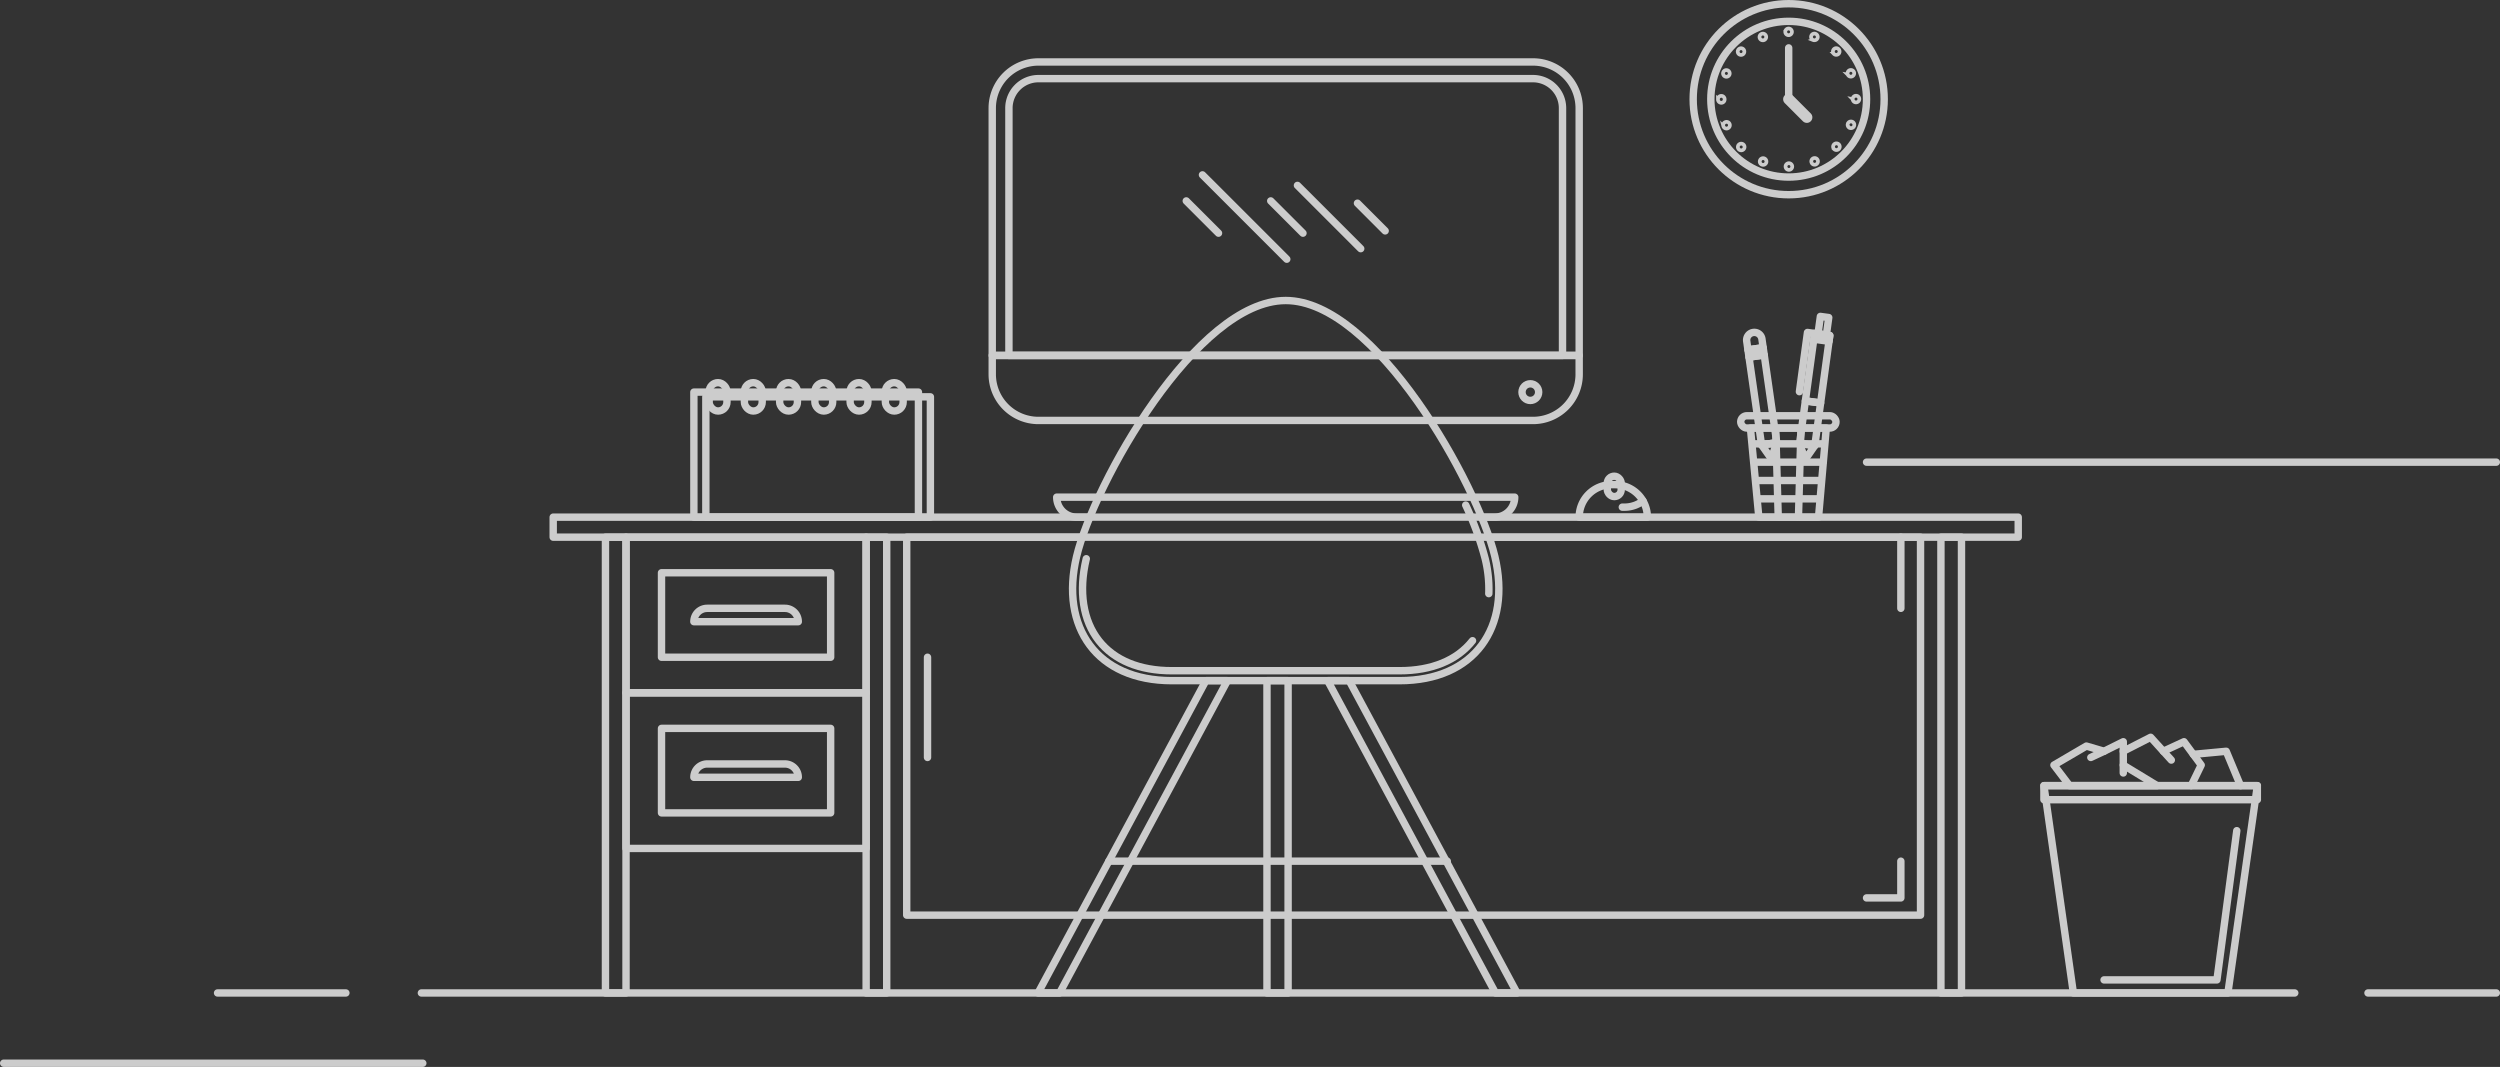 <svg xmlns="http://www.w3.org/2000/svg" width="676.16" height="288.561" viewBox="0 0 676.16 288.561">
    <rect x="0" y="0" width="676.16" height="288.561" fill="#333333" stroke="none"/>
    <defs>
        <style>
            .cls-1,.cls-4{fill:none}.cls-1,.cls-2,.cls-3,.cls-4{stroke:#ccc}.cls-1,.cls-2,.cls-3{stroke-linecap:round;stroke-linejoin:round}.cls-1,.cls-2{stroke-width:2px}.cls-2,.cls-3{fill:#fff}.cls-3{stroke-width:3px}
        </style>
    </defs>
    <g id="Group_3179" data-name="Group 3179" transform="translate(-76 -70.029)">
        <path id="Rectangle_966" d="M0 0h60.733v32.538H0z" class="cls-1" data-name="Rectangle 966" transform="translate(266.905 177.361)"/>
        <path id="Rectangle_967" d="M0 0h274.204v102.224H0z" class="cls-1" data-name="Rectangle 967" transform="translate(321.232 215.319)"/>
        <g id="Group_3169" data-name="Group 3169" transform="translate(562.681 155.607)">
            <path id="Rectangle_968" d="M0 0h4.157v11.635H0z" class="cls-1" data-name="Rectangle 968" transform="rotate(7.754 -167.78 23.296)"/>
            <path id="Path_1142" d="M608.852 199.06l1.51 4.318 2.609-3.758z" class="cls-1" data-name="Path 1142" transform="translate(-608.812 -164.682)"/>
            <path id="Rectangle_969" d="M0 0h4.157v18.415H0z" class="cls-1" data-name="Rectangle 969" transform="rotate(7.754 -31.914 32.507)"/>
            <path id="Rectangle_970" d="M0 0h4.157v1.578H0z" class="cls-1" data-name="Rectangle 970" transform="rotate(7.754 -31.914 32.507)"/>
            <path id="Path_1143" d="M612.4 166.926l-1.415-.193-2.18 16.013" class="cls-1" data-name="Path 1143" transform="translate(-608.809 -162.391)"/>
            <path id="Rectangle_971" d="M0 0h2.283v4.773H0z" class="cls-1" data-name="Rectangle 971" transform="rotate(7.754 2.833 41.803)"/>
        </g>
        <g id="Group_3170" data-name="Group 3170" transform="translate(548.13 159.653)">
            <path id="Rectangle_972" d="M0 0h4.157v23.956H0z" class="cls-1" data-name="Rectangle 972" transform="rotate(-8.133 49.505 -2.934)"/>
            <path id="Path_1144" d="M597.778 199.4l2.634 3.74 1.481-4.328z" class="cls-1" data-name="Path 1144" transform="translate(-593.476 -168.709)"/>
            <path id="Rectangle_973" d="M0 0h4.157v1.997H0z" class="cls-1" data-name="Rectangle 973" transform="rotate(-8.133 35.466 -1.932)"/>
            <path id="Rectangle_974" d="M2.079 0a2.079 2.079 0 0 1 2.078 2.079v2.375H0V2.079A2.079 2.079 0 0 1 2.079 0z" class="cls-1" data-name="Rectangle 974" transform="rotate(-8.11 4.15 .294)"/>
        </g>
        <path id="Rectangle_975" d="M0 0h64.942v42.092H0z" class="cls-1" data-name="Rectangle 975" transform="translate(245.316 215.319)"/>
        <rect id="Rectangle_976" width="3.758" height="5.51" class="cls-1" data-name="Rectangle 976" rx="1.879" transform="translate(510.722 198.824)"/>
        <path id="Rectangle_977" d="M0 0h123.871a5.4 5.4 0 0 1-5.4 5.4H5.4A5.4 5.4 0 0 1 0 0z" class="cls-1" data-name="Rectangle 977" transform="translate(361.804 204.495)"/>
        <path id="Path_1145" d="M532.588 100.476A12.486 12.486 0 0 0 520.1 87.99H386.326a12.486 12.486 0 0 0-12.486 12.486v66.888h158.748z" class="cls-1" data-name="Path 1145" transform="translate(-29.474 -1.202)"/>
        <g id="Group_3171" data-name="Group 3171" transform="translate(348.876 91.297)">
            <path id="Path_1146" d="M378.694 167.708V100.82a7.985 7.985 0 0 1 7.976-7.977h133.775a7.985 7.985 0 0 1 7.977 7.977v66.888z" class="cls-1" data-name="Path 1146" transform="translate(-378.694 -92.843)"/>
        </g>
        <path id="Path_1147" d="M386.326 191.007H520.1a12.486 12.486 0 0 0 12.485-12.486v-5.1H373.84v5.1a12.486 12.486 0 0 0 12.486 12.486z" class="cls-1" data-name="Path 1147" transform="translate(-29.474 -7.257)"/>
        <path id="Path_1148" d="M391.183 220.492H246.038v5.42H389.2" class="cls-1" data-name="Path 1148" transform="translate(-20.416 -10.594)"/>
        <path id="Path_1149" d="M516.268 220.492h145.159v5.42H518.264" class="cls-1" data-name="Path 1149" transform="translate(-39.569 -10.594)"/>
        <path id="Path_1150" d="M511.431 226.646c-4.675-19.61-32.369-69.216-56.56-69.216s-51.885 49.606-56.56 69.216c-4.572 19.182 5.488 33.6 25.76 33.6h61.6c20.272 0 30.329-14.418 25.76-33.6z" class="cls-1" data-name="Path 1150" transform="translate(-31.131 -6.124)"/>
        <path id="Path_1151" d="M505.606 254.767c-4.194 5.312-11.016 8.119-19.729 8.119h-61.6c-8.713 0-15.535-2.807-19.729-8.119-4.31-5.458-5.523-13.331-3.415-22.17" class="cls-1" data-name="Path 1151" transform="translate(-31.337 -11.452)"/>
        <path id="Path_1152" d="M511.667 216.988a85.192 85.192 0 0 1 5.262 14.5 34.37 34.37 0 0 1 .982 9.437" class="cls-1" data-name="Path 1152" transform="translate(-39.243 -10.345)"/>
        <g id="Group_3172" data-name="Group 3172" transform="translate(356.75 254.122)">
            <path id="Path_1153" d="M432.568 268.089l-45.4 84.467H393l45.4-84.467z" class="cls-1" data-name="Path 1153" transform="translate(-387.169 -268.089)"/>
            <path id="Path_1154" d="M477.3 268.089l45.4 84.467h-5.826l-45.4-84.467z" class="cls-1" data-name="Path 1154" transform="translate(-393.144 -268.089)"/>
            <path id="Rectangle_978" d="M0 0h5.713v84.467H0z" class="cls-1" data-name="Rectangle 978" transform="translate(61.92)"/>
        </g>
        <path id="Line_271" d="M0 0h91.525" class="cls-1" data-name="Line 271" transform="translate(375.909 302.944)"/>
        <circle id="Ellipse_74" cx="2.255" cy="2.255" r="2.255" class="cls-1" data-name="Ellipse 74" transform="translate(487.647 173.828)"/>
        <path id="Rectangle_979" d="M8.786 0h.861a8.786 8.786 0 0 1 8.786 8.786H0A8.786 8.786 0 0 1 8.786 0z" class="cls-1" data-name="Rectangle 979" transform="translate(503.114 201.113)"/>
        <path id="Path_1155" d="M557.255 217.456h.607a8.165 8.165 0 0 0 4.977-1.692" class="cls-1" data-name="Path 1155" transform="translate(-42.474 -10.259)"/>
        <path id="Path_1156" d="M737.705 298.65h-57.726l7.967 56.073h41.792z" class="cls-1" data-name="Path 1156" transform="translate(-51.172 -16.133)"/>
        <path id="Rectangle_980" d="M0 0h45.749v22.85H0z" class="cls-1" data-name="Rectangle 980" transform="translate(254.913 224.94)"/>
        <path id="Rectangle_981" d="M3.609 0h21.016a3.609 3.609 0 0 1 3.609 3.609H0A3.609 3.609 0 0 1 3.609 0z" class="cls-1" data-name="Rectangle 981" transform="translate(263.67 234.561)"/>
        <path id="Rectangle_982" d="M0 0h64.942v42.092H0z" class="cls-1" data-name="Rectangle 982" transform="translate(245.316 257.411)"/>
        <path id="Rectangle_983" d="M0 0h45.749v22.85H0z" class="cls-1" data-name="Rectangle 983" transform="translate(254.913 267.032)"/>
        <path id="Rectangle_984" d="M3.609 0h21.016a3.609 3.609 0 0 1 3.609 3.609H0A3.609 3.609 0 0 1 3.609 0z" class="cls-1" data-name="Rectangle 984" transform="translate(263.67 276.653)"/>
        <path id="Rectangle_985" d="M0 0h5.562v123.27H0z" class="cls-1" data-name="Rectangle 985" transform="translate(239.754 215.319)"/>
        <path id="Rectangle_986" d="M0 0h5.562v123.27H0z" class="cls-1" data-name="Rectangle 986" transform="translate(310.258 215.319)"/>
        <path id="Rectangle_987" d="M0 0h5.562v123.27H0z" class="cls-1" data-name="Rectangle 987" transform="translate(600.948 215.319)"/>
        <path id="Path_1157" d="M687.118 297.744l-4.225-5.562 8.777-5.142 4.781 1.409 5.2-2.583v6.316l9.157 5.562z" class="cls-1" data-name="Path 1157" transform="translate(-51.379 -15.227)"/>
        <path id="Line_272" d="M3.58 0L0 1.672" class="cls-1" data-name="Line 272" transform="translate(641.492 273.221)"/>
        <path id="Line_273" d="M0 0v2.137" class="cls-1" data-name="Line 273" transform="translate(650.272 276.954)"/>
        <path id="Path_1158" d="M703.081 288.357l7.4-3.783 5.592 6.164" class="cls-1" data-name="Path 1158" transform="translate(-52.81 -15.136)"/>
        <path id="Path_1159" d="M714.738 288.448l5.587-2.583 4.66 6.316-2.706 5.562" class="cls-1" data-name="Path 1159" transform="translate(-53.636 -15.227)"/>
        <path id="Path_1160" d="M723.467 289.481l8.9-.836 3.872 9.3" class="cls-1" data-name="Path 1160" transform="translate(-54.255 -15.424)"/>
        <path id="Path_1161" d="M697.485 352.119h30.527l5.371-40.363" class="cls-1" data-name="Path 1161" transform="translate(-52.413 -17.062)"/>
        <path id="Rectangle_988" d="M0 0h57.726v3.801H0z" class="cls-1" data-name="Rectangle 988" transform="translate(628.806 282.516)"/>
        <circle id="Ellipse_75" cx="25.831" cy="25.831" r="25.831" class="cls-1" data-name="Ellipse 75" transform="translate(533.943 71.029)"/>
        <circle id="Ellipse_76" cx="21.059" cy="21.059" r="21.059" class="cls-1" data-name="Ellipse 76" transform="translate(538.714 75.8)"/>
        <path id="Line_274" d="M0 13.88V0" class="cls-2" data-name="Line 274" transform="translate(559.773 82.98)"/>
        <path id="Line_275" d="M0 0l4.907 4.907" class="cls-3" data-name="Line 275" transform="translate(559.773 96.859)"/>
        <g id="Group_3173" data-name="Group 3173" transform="translate(540.657 77.74)">
            <path id="Path_1162" d="M603.378 115.594a.9.9 0 0 1 .894-.911.912.912 0 0 1 .911.9.9.9 0 0 1-.9.9.9.9 0 0 1-.905-.889zm-6.422-.532a.9.9 0 0 1-.487-1.173.892.892 0 0 1 1.173-.5.911.911 0 0 1 .5 1.182.913.913 0 0 1-.84.559.988.988 0 0 1-.346-.068zm13.457-.532a.888.888 0 0 1 .479-1.173.894.894 0 0 1 1.181.478.905.905 0 0 1-.487 1.182.753.753 0 0 1-.343.072.886.886 0 0 1-.83-.559zm-19.662-3.589a.9.9 0 0 1-.009-1.281.91.91 0 0 1 1.28 0 .9.9 0 0 1 0 1.272.88.88 0 0 1-.64.27.9.9 0 0 1-.631-.262zm25.751-.082a.9.9 0 0 1-.008-1.271.9.9 0 0 1 1.28-.009.91.91 0 0 1 0 1.28.922.922 0 0 1-.64.262.9.9 0 0 1-.634-.262zm-29.919-6.1a.9.9 0 0 1 .479-1.182.893.893 0 0 1 1.181.478.9.9 0 0 1-.487 1.182.886.886 0 0 1-.343.072.9.9 0 0 1-.83-.547zm34.141.378a.9.9 0 0 1-.487-1.181.9.9 0 0 1 1.181-.488.9.9 0 0 1 .487 1.182.9.9 0 0 1-.838.55.944.944 0 0 1-.343-.06zm-35.624-7.69v-.073a.892.892 0 0 1 .9-.9.9.9 0 0 1 .9.9v.072a.9.9 0 0 1-.9.9.9.9 0 0 1-.9-.899zm36.43-.109a.9.9 0 0 1 .9-.9.892.892 0 0 1 .9.893.9.9 0 0 1-.9.9.891.891 0 0 1-.895-.893zm-34.492-6.106a.894.894 0 0 1-.5-1.173.9.9 0 0 1 1.183-.487.9.9 0 0 1 .487 1.173.9.9 0 0 1-.83.559.763.763 0 0 1-.335-.072zm33.166-.514a.907.907 0 0 1 .488-1.182.908.908 0 0 1 1.181.487.9.9 0 0 1-.487 1.173.823.823 0 0 1-.352.072.9.9 0 0 1-.825-.55zM590.7 85.134a.9.9 0 0 1 0-1.271.89.89 0 0 1 1.271-.009.908.908 0 0 1 0 1.28.9.9 0 0 1-.641.262.9.9 0 0 1-.63-.262zm25.751-.027a.89.89 0 0 1 0-1.272.891.891 0 0 1 1.272 0 .9.9 0 0 1 0 1.272.87.87 0 0 1-.64.262.863.863 0 0 1-.635-.262zM596.4 80.886a.907.907 0 0 1 .5-1.182.9.9 0 0 1 1.174.487.906.906 0 0 1-.487 1.182.893.893 0 0 1-.343.072.917.917 0 0 1-.844-.559zm14.432.478a.906.906 0 0 1-.487-1.182.9.9 0 0 1 1.173-.487.9.9 0 0 1 .5 1.173.908.908 0 0 1-.839.559.9.9 0 0 1-.35-.062zm-7.531-2.21a.9.9 0 0 1 .9-.9.9.9 0 0 1 .9.9.9.9 0 0 1-.9.9.9.9 0 0 1-.901-.9z" class="cls-4" data-name="Path 1162" transform="translate(-585.105 -78.252)"/>
        </g>
        <g id="Group_3174" data-name="Group 3174" transform="translate(396.844 117.328)">
            <path id="Line_276" d="M0 0l8.719 8.719" class="cls-2" data-name="Line 276" transform="translate(0 7.042)"/>
            <path id="Line_277" d="M0 0l8.719 8.719" class="cls-2" data-name="Line 277" transform="translate(22.843 7.042)"/>
            <path id="Line_278" d="M0 0l17.111 17.111" class="cls-2" data-name="Line 278" transform="translate(30.069 2.845)"/>
            <path id="Line_279" d="M0 0l7.49 7.49" class="cls-2" data-name="Line 279" transform="translate(46.301 7.656)"/>
            <path id="Line_280" d="M0 0l22.802 22.802" class="cls-2" data-name="Line 280" transform="translate(4.38)"/>
        </g>
        <g id="Group_3176" data-name="Group 3176" transform="translate(546.8 182.472)">
            <path id="Path_1163" d="M615.06 194.556l-2.094 24.1h-16.151l-2.273-24.1z" class="cls-1" data-name="Path 1163" transform="translate(-591.917 -191.227)"/>
            <g id="Group_3175" data-name="Group 3175" transform="translate(9.464 3.329)">
                <path id="Line_281" d="M.685 24.098L0 0" class="cls-1" data-name="Line 281"/>
                <path id="Line_282" d="M0 24.098L.685 0" class="cls-1" data-name="Line 282" transform="translate(6.155)"/>
            </g>
            <path id="Line_283" d="M0 0h18.526" class="cls-1" data-name="Line 283" transform="translate(3.71 7.595)"/>
            <path id="Line_284" d="M0 0h18.526" class="cls-1" data-name="Line 284" transform="translate(3.71 12.553)"/>
            <path id="Line_285" d="M0 0h17.493" class="cls-1" data-name="Line 285" transform="translate(4.227 17.511)"/>
            <path id="Line_286" d="M0 0h16.557" class="cls-1" data-name="Line 286" transform="translate(4.695 22.469)"/>
            <rect id="Rectangle_989" width="25.768" height="3.329" class="cls-1" data-name="Rectangle 989" rx="1.664"/>
        </g>
        <path id="Rectangle_990" d="M0 0h60.733v33.816H0z" class="cls-1" data-name="Rectangle 990" transform="translate(263.67 176.083)"/>
        <g id="Group_3177" data-name="Group 3177" transform="translate(267.804 173.527)">
            <rect id="Rectangle_991" width="4.811" height="7.667" class="cls-1" data-name="Rectangle 991" rx="2.405"/>
            <rect id="Rectangle_992" width="4.811" height="7.667" class="cls-1" data-name="Rectangle 992" rx="2.405" transform="translate(9.531)"/>
            <rect id="Rectangle_993" width="4.811" height="7.667" class="cls-1" data-name="Rectangle 993" rx="2.405" transform="translate(19.062)"/>
            <rect id="Rectangle_994" width="4.811" height="7.667" class="cls-1" data-name="Rectangle 994" rx="2.405" transform="translate(28.593)"/>
            <rect id="Rectangle_995" width="4.811" height="7.667" class="cls-1" data-name="Rectangle 995" rx="2.405" transform="translate(38.124)"/>
            <rect id="Rectangle_996" width="4.811" height="7.667" class="cls-1" data-name="Rectangle 996" rx="2.405" transform="translate(47.654)"/>
        </g>
        <path id="Line_287" d="M506.681 0H0" class="cls-1" data-name="Line 287" transform="translate(189.971 338.589)"/>
        <path id="Line_288" d="M0 0h170.328" class="cls-1" data-name="Line 288" transform="translate(580.833 195.025)"/>
        <path id="Line_289" d="M0 0h113.353" class="cls-1" data-name="Line 289" transform="translate(77 357.589)"/>
        <path id="Line_290" d="M0 0h34.705" class="cls-1" data-name="Line 290" transform="translate(134.843 338.589)"/>
        <path id="Line_291" d="M0 0h34.705" class="cls-1" data-name="Line 291" transform="translate(716.456 338.589)"/>
        <path id="Path_1164" d="M628.346 330.575h9.28v-9.939" class="cls-1" data-name="Path 1164" transform="translate(-47.513 -17.692)"/>
        <path id="Line_292" d="M0 19.242V0" class="cls-1" data-name="Line 292" transform="translate(590.113 215.319)"/>
        <path id="Line_293" d="M0 0v27.103" class="cls-1" data-name="Line 293" transform="translate(326.861 247.79)"/>
    </g>
</svg>
